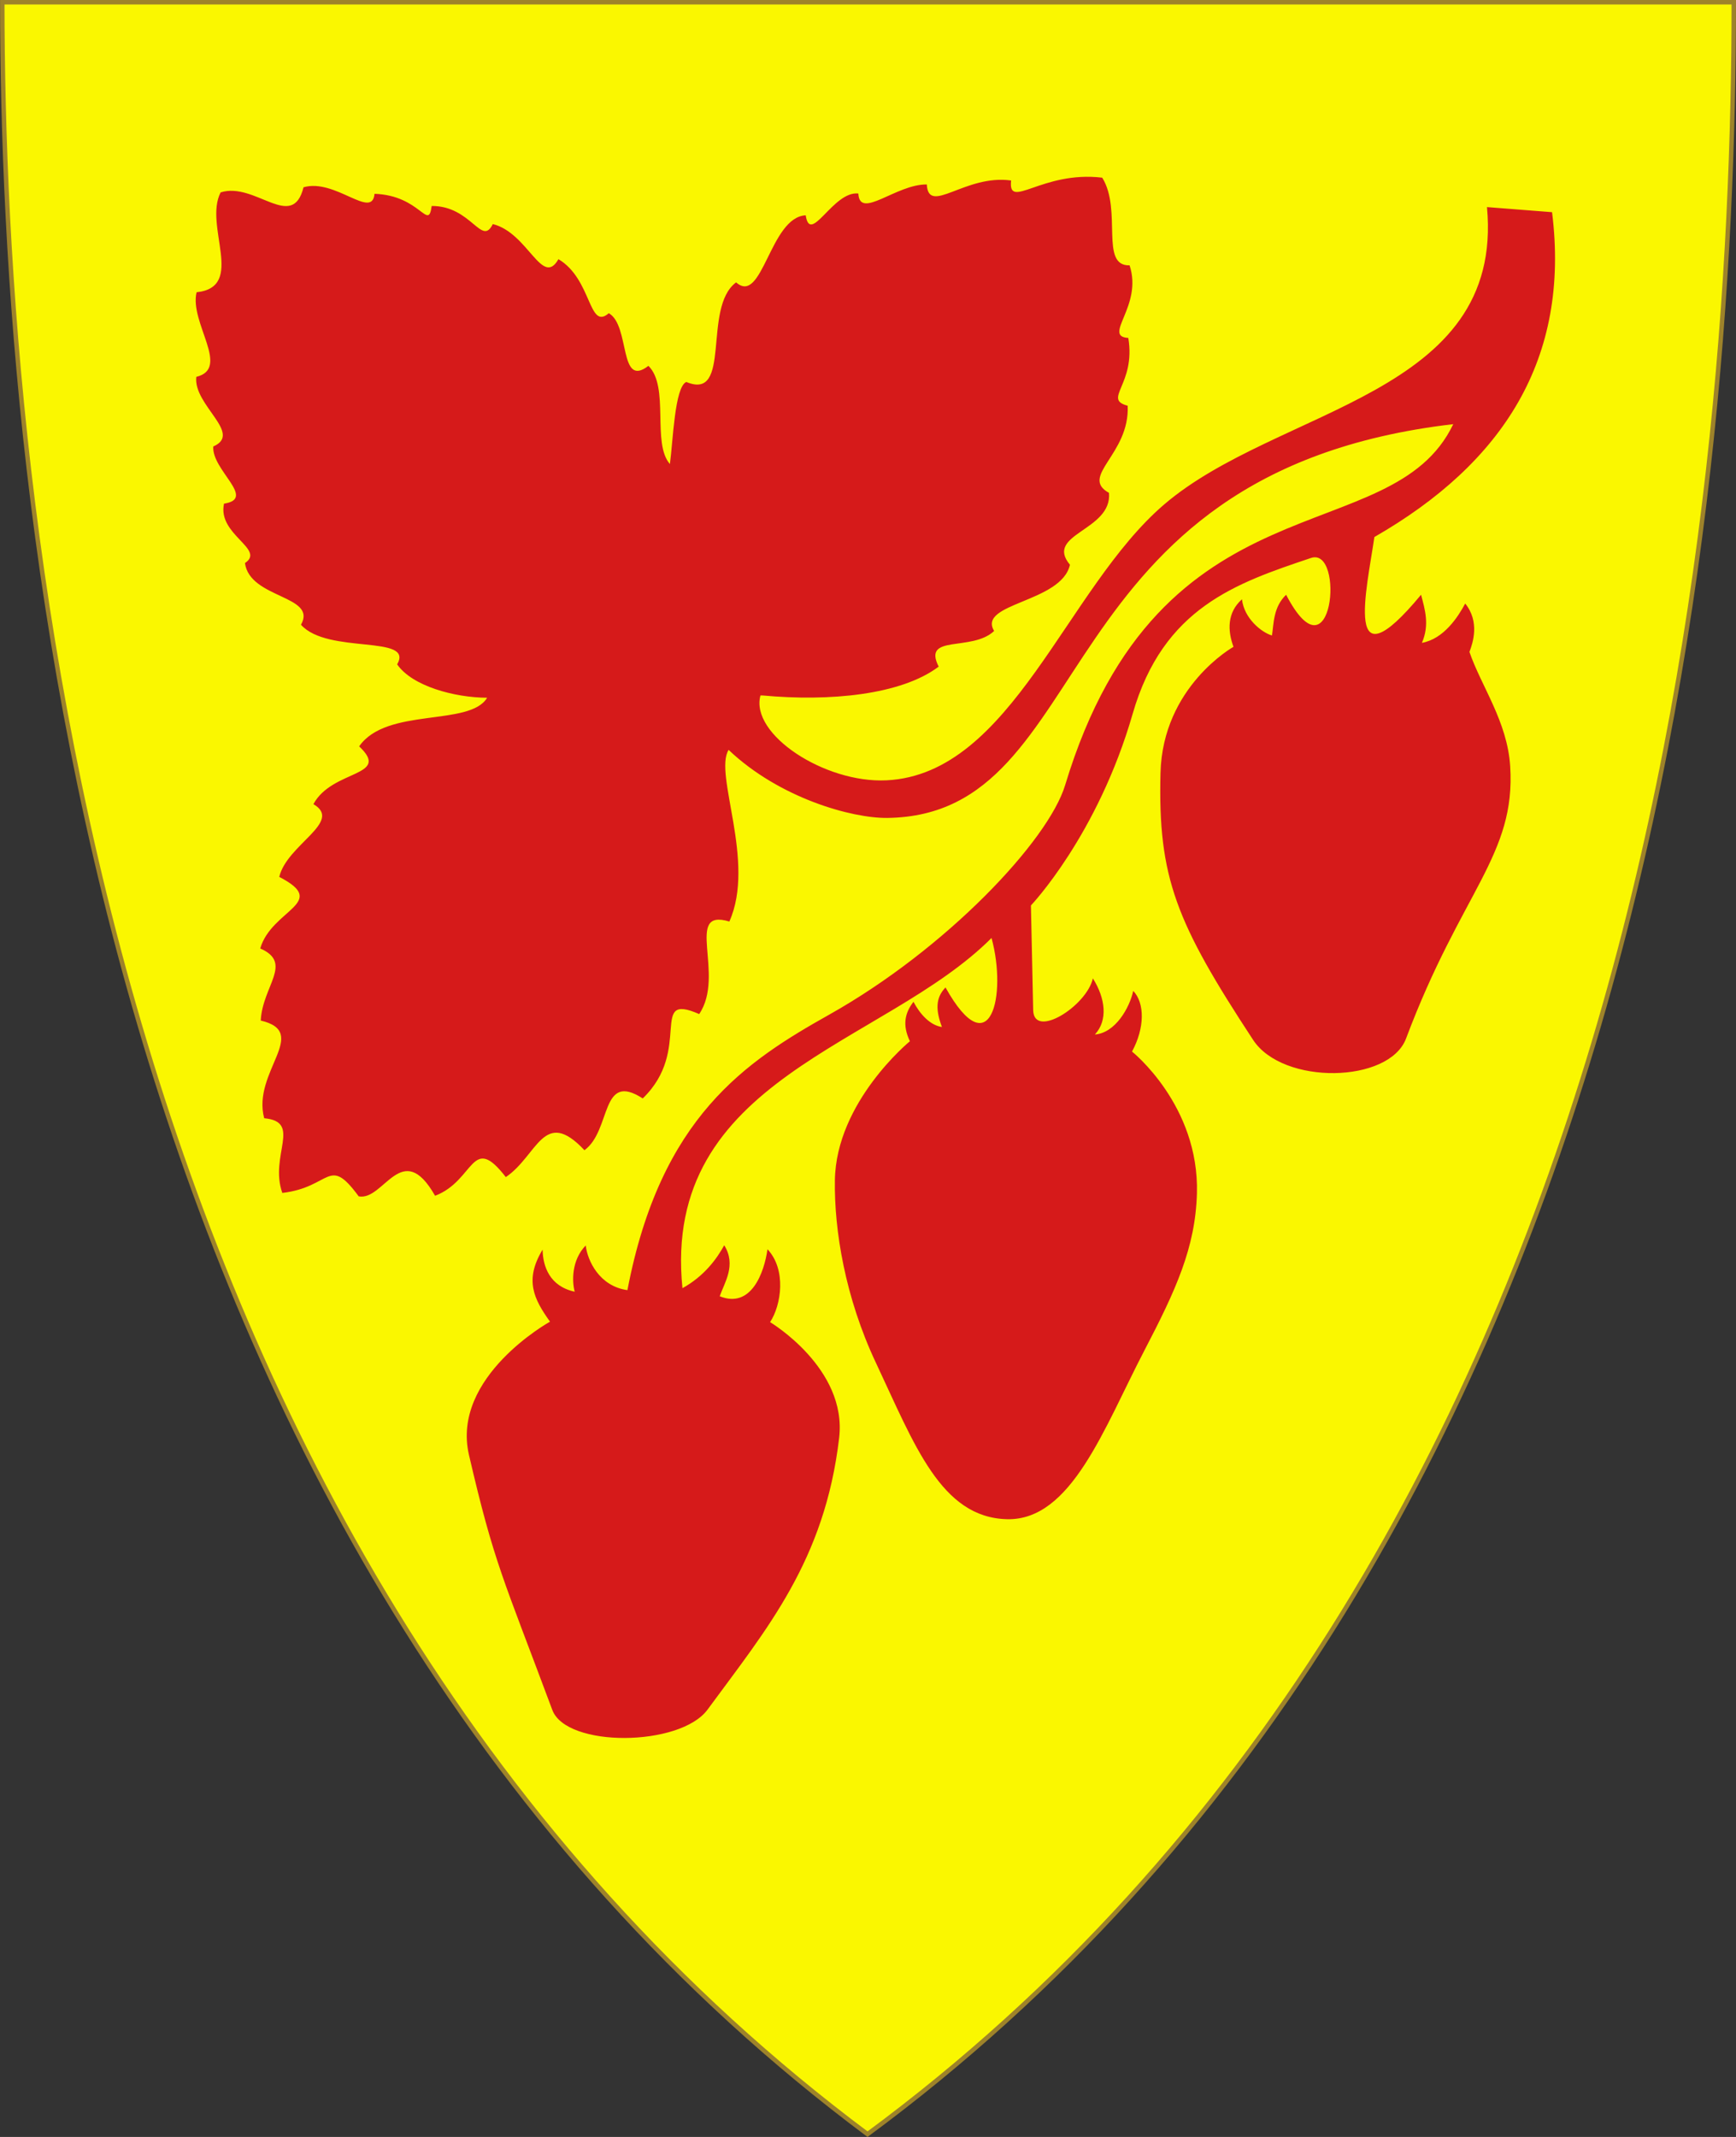 <?xml version="1.0" encoding="UTF-8" standalone="no"?>
<!-- Created with Inkscape (http://www.inkscape.org/) -->

<svg
   xmlns:svg="http://www.w3.org/2000/svg"
   xmlns="http://www.w3.org/2000/svg"
   version="1.1"
   width="390"
   height="480"
   id="svg4228">
  <rect width="100%" height="100%" fill="#333333" stroke="none"/>
  <defs
     id="defs4232" />
  <path
     d="m 0.512,0.505 c 129.663,0 259.325,0 388.988,0 C 389.49,115.233 370.335,349.831 194.895,479.377 21.249,349.773 0.593,115.257 0.512,0.505 z"
     id="path4240-0-1"
     style="fill:#faf700;fill-opacity:1;stroke:#9e832a;stroke-width:1;stroke-opacity:1" />
  <path
     d="m 163.686,168.446 c -3.409,5.393 6.181,25.131 0.164,38.548 -10.295,-3.127 -0.788,11.99 -6.776,20.788 -11.528,-5.071 -1.321,7.983 -12.68,18.947 -9.57,-6.191 -6.978,7.167 -13.093,11.631 -9.204,-9.799 -10.515,1.22 -17.669,6.038 -7.779,-10.046 -6.927,0.803 -15.89,4.195 -7.45,-13.074 -11.497,1.239 -17.161,0.127 -6.879,-9.353 -6.084,-2.056 -17.161,-0.763 -2.965,-8.456 4.538,-15.983 -4.068,-16.78 -2.778,-10.416 10.462,-19.299 -0.774,-21.941 0.394,-7.819 7.36,-12.921 -0.116,-16.195 2.582,-8.824 15.658,-10.208 4.276,-16.067 1.7,-7.283 14.433,-12.392 7.673,-16.348 4.232,-7.862 17.576,-6.095 10.275,-12.979 6.142,-8.859 24.85,-4.395 28.751,-10.919 -7.335,-0.034 -16.867,-2.615 -20.212,-7.5 3.895,-6.76 -15.623,-2.169 -21.61,-8.898 3.753,-6.64 -11.486,-5.803 -12.585,-13.856 4.729,-3.138 -6.248,-6.359 -4.703,-13.347 7.384,-1.125 -2.792,-7.505 -2.415,-12.839 6.712,-2.924 -4.535,-9.28 -3.814,-15.636 7.804,-1.905 -1.585,-12.13 0.064,-19.004 11.13,-1.174 1.544,-14.915 5.403,-22.436 7.768,-2.437 16.118,8.883 18.623,-1.144 7.105,-2.07 15.421,7.378 15.953,1.462 10.387,0.362 12.074,8.531 12.839,2.733 8.932,-0.038 11.213,9.233 13.729,4.068 7.954,1.968 11.08,14.331 14.746,7.881 7.583,4.501 6.731,16.118 11.314,12.14 4.854,2.753 2.194,17.01 8.898,11.822 4.816,4.722 0.717,17.406 4.831,22.055 0.693,-5.054 1.06,-17.327 3.686,-18.432 10.377,4.329 3.496,-16.695 11.186,-22.373 5.943,5.281 7.572,-14.659 15.636,-15.064 1.018,6.804 6.178,-5.539 11.822,-4.894 0.297,5.996 8.501,-2.134 15.381,-2.034 0.392,7.038 8.606,-2.352 18.941,-0.89 -0.76,6.83 6.921,-2.256 20.466,-0.636 4.554,7.305 -0.62,19.889 6.148,19.691 3.035,9.184 -6.194,15.95 -0.285,16.308 1.739,10.477 -5.849,13.723 -0.143,15.23 0.498,10.956 -10.926,15.826 -4.195,19.576 0.733,8.549 -14.596,9.169 -8.771,16.144 -1.935,8.548 -20.876,8.547 -17.034,14.873 -5.04,4.746 -16.194,0.626 -12.458,8.008 -8.44,6.375 -24.545,7.873 -39.542,6.478 -0.166,-0.015 -0.333,0.004 -0.5,0.005 -2.374,8.739 14.465,19.739 28.326,19.055 28.178,-1.398 40.274,-43.027 62.341,-61.938 25.62,-21.956 76.492,-24.364 72.554,-66.821 l 14.619,1.144 c 4.114,32.905 -10.971,56.35 -39.915,72.966 -1.727,11.882 -7.093,34.175 10.487,12.966 0.893,3.394 1.93,6.753 0.191,10.805 4.908,-0.879 8.112,-5.813 9.725,-8.835 3.303,4.105 1.739,8.801 0.953,10.869 2.635,7.696 8.507,15.611 9.153,25.678 1.283,19.998 -10.969,28.067 -23.39,61.154 -3.791,10.099 -27.663,10.526 -34.356,0.329 -17.325,-26.395 -21.406,-36.459 -20.813,-59.957 0.491,-19.46 16.398,-28.347 16.398,-28.347 -1.352,-3.643 -1.445,-7.713 1.907,-10.678 0.463,4.273 4.369,7.44 6.737,8.136 0.423,-2.737 0.283,-6.356 3.178,-9.153 10.478,20.115 13.254,-10.836 5.593,-8.263 -16.815,5.648 -33.189,11.143 -40.069,35.016 -7.877,27.331 -22.854,43.035 -22.854,43.035 l 0.508,23.517 c 0.142,6.57 12.025,-0.912 13.411,-7.141 2.817,4.482 3.42,9.418 0.452,12.61 4.611,-0.332 7.82,-6.066 8.611,-9.795 2.615,2.728 2.605,8.335 -0.271,13.629 0,0 15.141,12.049 14.581,31.879 -0.345,12.204 -4.763,21.748 -11.802,35.263 -9.068,17.41 -16.39,38.236 -30.852,37.899 -14.865,-0.347 -20.814,-16.773 -29.466,-35.137 -6.934,-14.717 -9.377,-29.832 -9.214,-40.974 0.26,-17.672 16.855,-31.25 16.855,-31.25 -1.787,-3.718 -1.069,-6.436 0.803,-8.858 1.449,2.773 3.749,5.298 6.388,5.656 -1.369,-3.682 -1.509,-6.494 0.808,-8.874 10.037,17.956 13.874,1.808 10.338,-11.115 -24.209,24.242 -74.196,31.415 -69.436,78.661 4.898,-2.703 7.742,-6.632 9.383,-9.641 2.788,4.454 0.041,8.4 -1.012,11.457 7.08,2.852 9.999,-5.325 10.732,-10.558 4.279,4.53 3.125,12.516 0.584,16.368 0,0 17.345,10.337 15.517,25.984 -3.228,27.633 -16.272,42.946 -29.568,61.051 -6.142,8.364 -31.697,8.596 -34.875,0.07 -11.052,-29.654 -13.038,-32.789 -18.718,-57.259 -4.083,-17.592 18.201,-29.951 18.201,-29.951 -3.619,-5.059 -5.802,-9.352 -1.665,-16.176 0.068,3.8 1.619,8.244 7.216,9.444 -0.627,-2.281 -0.741,-7.088 2.478,-10.387 0.376,3.387 3.052,9.169 9.365,10.036 7.457,-38.989 26.689,-51.403 45.381,-61.906 26.29,-14.772 49.177,-39.032 52.955,-51.531 21.359,-70.657 73.282,-51.976 87.19,-81.078 -92.717,10.812 -79.26,87.807 -127.099,88.448 -7.986,0.107 -24.296,-4.448 -35.692,-15.28 l 0,5e-5 -2e-5,0 0,-2e-5 0,4e-5 z"
     id="path2829"
     style="fill:#d61a1a;fill-opacity:1;stroke:none" />
</svg>
